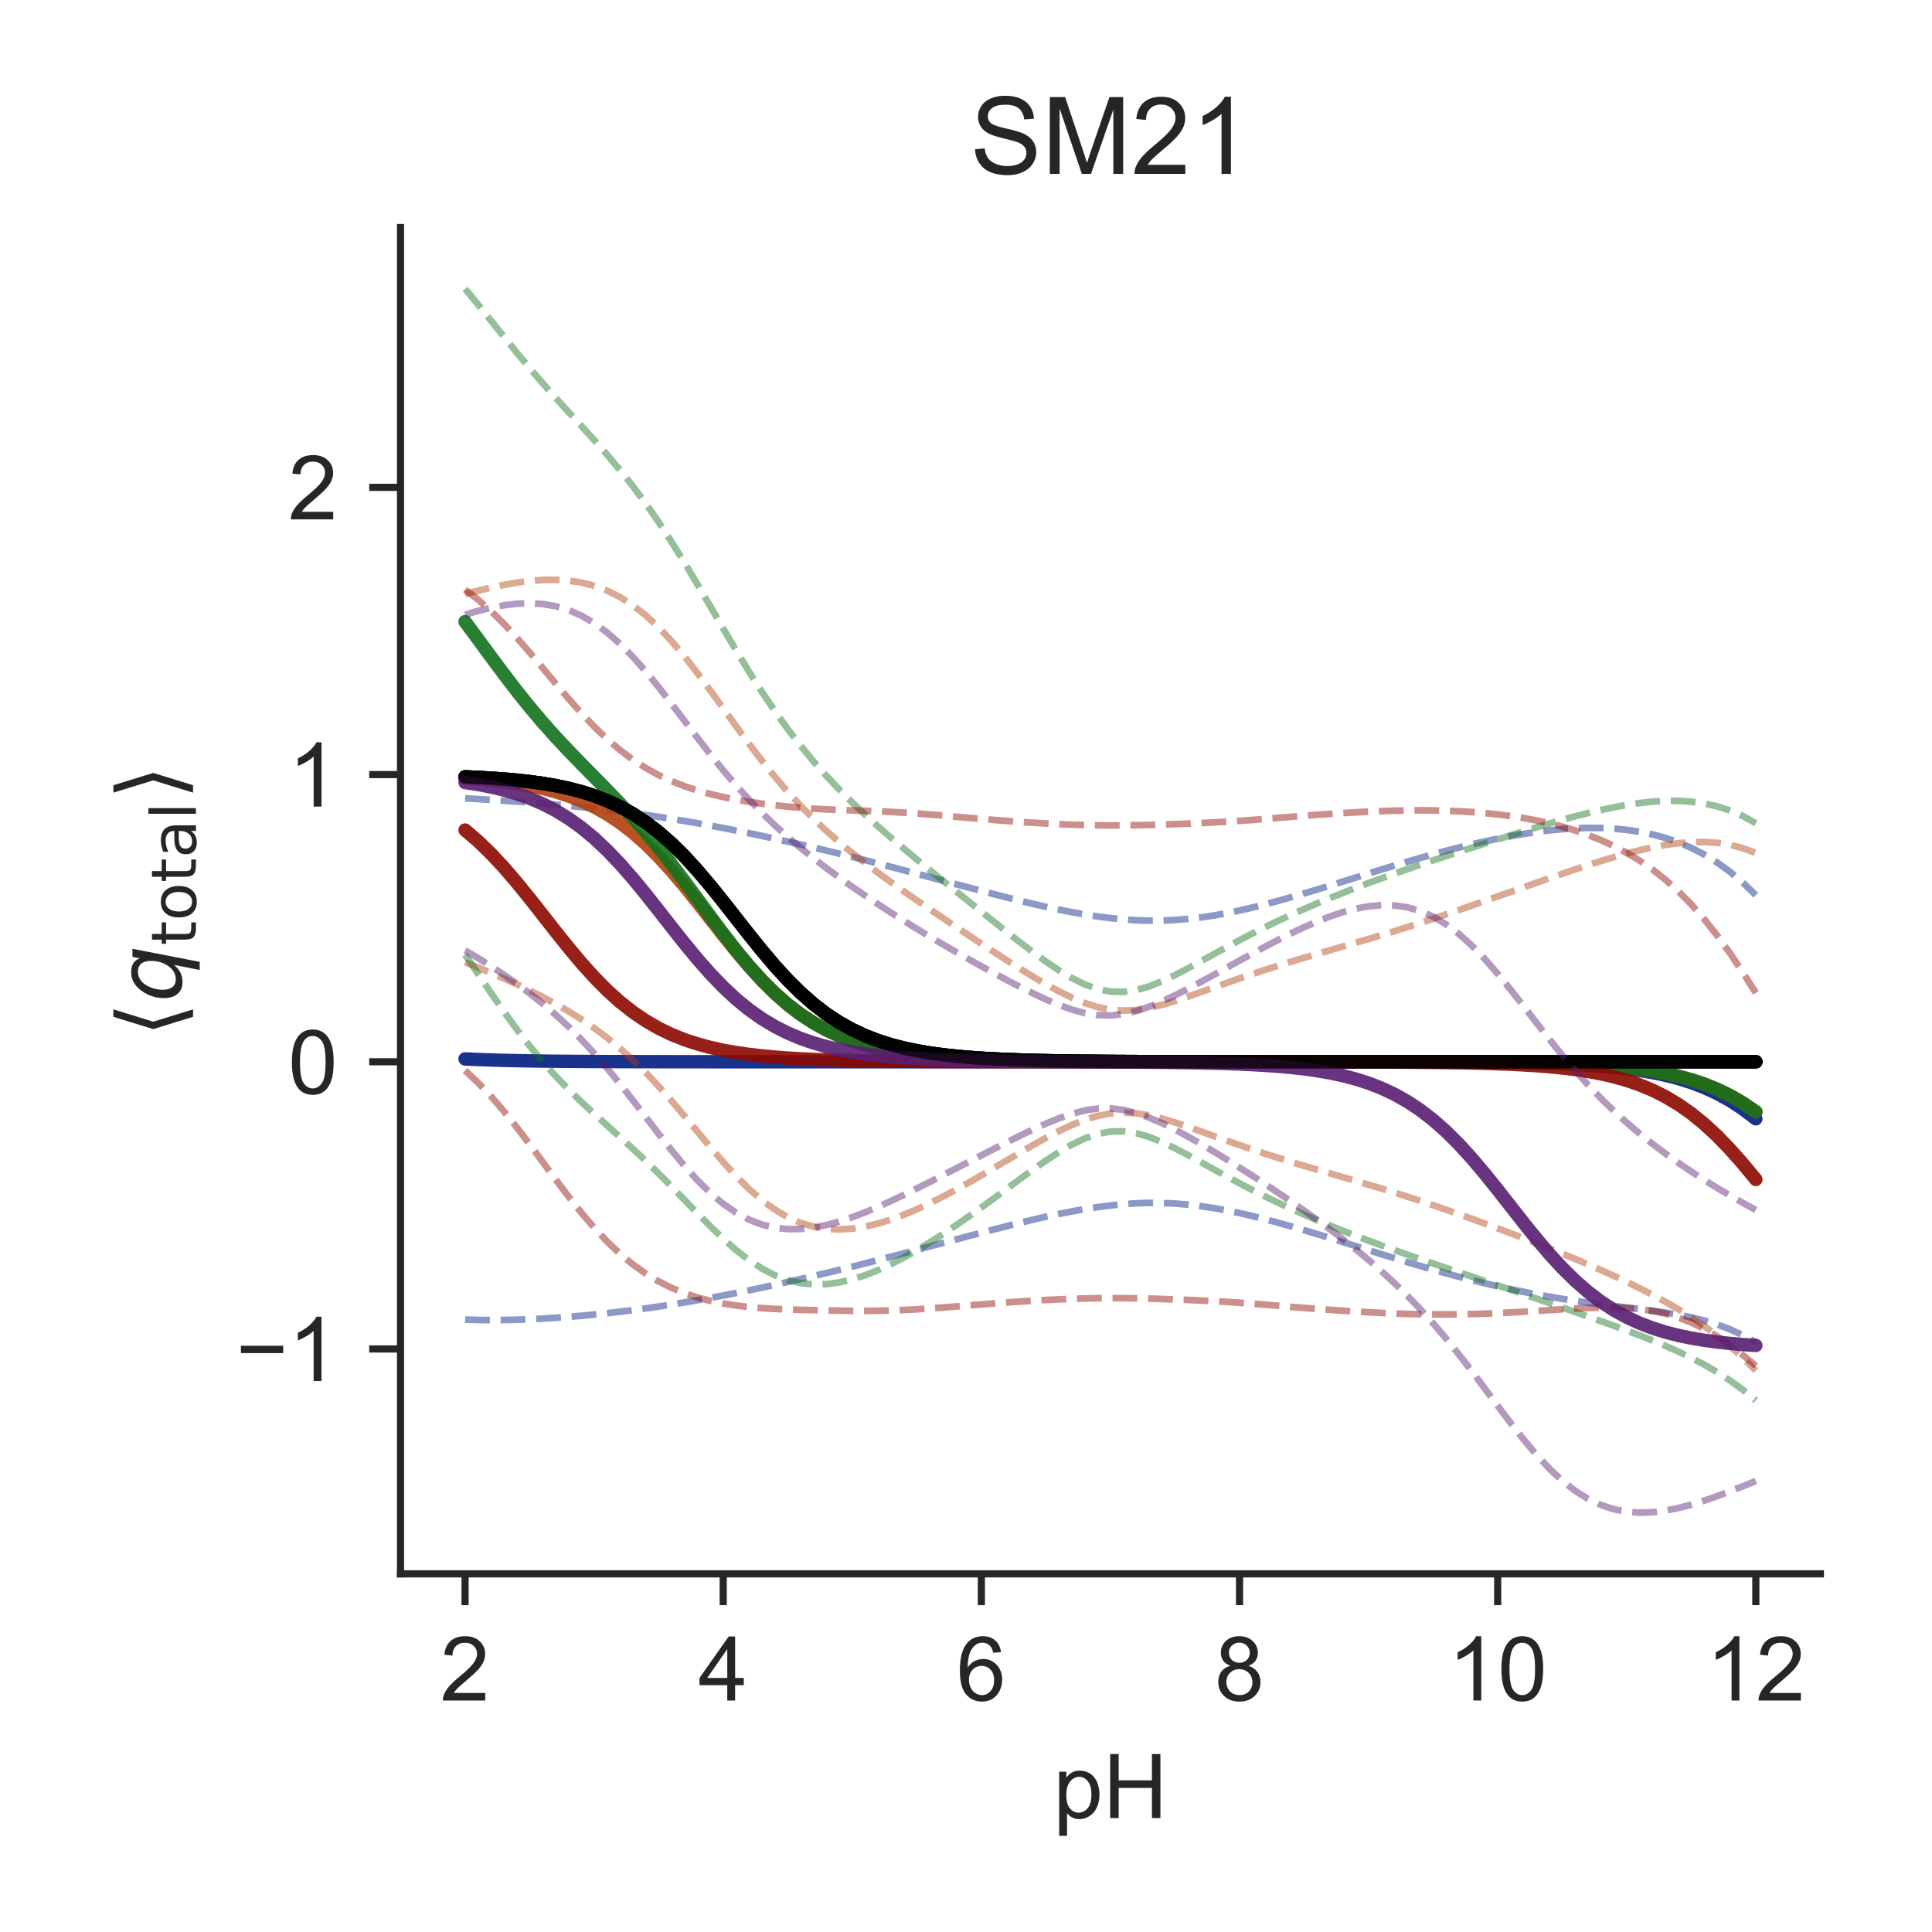 <?xml version="1.0" encoding="utf-8" standalone="no"?>
<!DOCTYPE svg PUBLIC "-//W3C//DTD SVG 1.1//EN"
  "http://www.w3.org/Graphics/SVG/1.1/DTD/svg11.dtd">
<!-- Created with matplotlib (http://matplotlib.org/) -->
<svg height="216pt" version="1.1" viewBox="0 0 216 216" width="216pt" xmlns="http://www.w3.org/2000/svg" xmlns:xlink="http://www.w3.org/1999/xlink">
 <defs>
  <style type="text/css">
*{stroke-linecap:butt;stroke-linejoin:round;}
  </style>
 </defs>
 <g id="figure_1">
  <g id="patch_1">
   <path d="M 0 216 
L 216 216 
L 216 0 
L 0 0 
z
" style="fill:#ffffff;"/>
  </g>
  <g id="axes_1">
   <g id="patch_2">
    <path d="M 44.78 175.96 
L 203.52 175.96 
L 203.52 25.44 
L 44.78 25.44 
z
" style="fill:#ffffff;"/>
   </g>
   <g id="matplotlib.axis_1">
    <g id="xtick_1">
     <g id="line2d_1">
      <defs>
       <path d="M 0 0 
L 0 3.5 
" id="m30cf077152" style="stroke:#262626;stroke-width:0.8;"/>
      </defs>
      <g>
       <use style="fill:#262626;stroke:#262626;stroke-width:0.8;" x="51.995" xlink:href="#m30cf077152" y="175.96"/>
      </g>
     </g>
     <g id="text_1">
      <!-- 2 -->
      <defs>
       <path d="M 50.344 8.453 
L 50.344 0 
L 3.031 0 
Q 2.938 3.172 4.047 6.109 
Q 5.859 10.938 9.828 15.625 
Q 13.812 20.312 21.344 26.469 
Q 33.016 36.031 37.109 41.625 
Q 41.219 47.219 41.219 52.203 
Q 41.219 57.422 37.469 61 
Q 33.734 64.594 27.734 64.594 
Q 21.391 64.594 17.578 60.781 
Q 13.766 56.984 13.719 50.25 
L 4.688 51.172 
Q 5.609 61.281 11.656 66.578 
Q 17.719 71.875 27.938 71.875 
Q 38.234 71.875 44.234 66.156 
Q 50.25 60.453 50.25 52 
Q 50.25 47.703 48.484 43.547 
Q 46.734 39.406 42.656 34.812 
Q 38.578 30.219 29.109 22.219 
Q 21.188 15.578 18.938 13.203 
Q 16.703 10.844 15.234 8.453 
z
" id="ArialMT-32"/>
      </defs>
      <g style="fill:#262626;" transform="translate(49.215 190.118)scale(0.1 -0.1)">
       <use xlink:href="#ArialMT-32"/>
      </g>
     </g>
    </g>
    <g id="xtick_2">
     <g id="line2d_2">
      <g>
       <use style="fill:#262626;stroke:#262626;stroke-width:0.8;" x="80.857" xlink:href="#m30cf077152" y="175.96"/>
      </g>
     </g>
     <g id="text_2">
      <!-- 4 -->
      <defs>
       <path d="M 32.328 0 
L 32.328 17.141 
L 1.266 17.141 
L 1.266 25.203 
L 33.938 71.578 
L 41.109 71.578 
L 41.109 25.203 
L 50.781 25.203 
L 50.781 17.141 
L 41.109 17.141 
L 41.109 0 
z
M 32.328 25.203 
L 32.328 57.469 
L 9.906 25.203 
z
" id="ArialMT-34"/>
      </defs>
      <g style="fill:#262626;" transform="translate(78.077 190.118)scale(0.1 -0.1)">
       <use xlink:href="#ArialMT-34"/>
      </g>
     </g>
    </g>
    <g id="xtick_3">
     <g id="line2d_3">
      <g>
       <use style="fill:#262626;stroke:#262626;stroke-width:0.8;" x="109.719" xlink:href="#m30cf077152" y="175.96"/>
      </g>
     </g>
     <g id="text_3">
      <!-- 6 -->
      <defs>
       <path d="M 49.75 54.047 
L 41.016 53.375 
Q 39.844 58.547 37.703 60.891 
Q 34.125 64.656 28.906 64.656 
Q 24.703 64.656 21.531 62.312 
Q 17.391 59.281 14.984 53.469 
Q 12.594 47.656 12.5 36.922 
Q 15.672 41.75 20.266 44.094 
Q 24.859 46.438 29.891 46.438 
Q 38.672 46.438 44.844 39.969 
Q 51.031 33.5 51.031 23.25 
Q 51.031 16.5 48.125 10.719 
Q 45.219 4.938 40.141 1.859 
Q 35.062 -1.219 28.609 -1.219 
Q 17.625 -1.219 10.688 6.859 
Q 3.766 14.938 3.766 33.5 
Q 3.766 54.25 11.422 63.672 
Q 18.109 71.875 29.438 71.875 
Q 37.891 71.875 43.281 67.141 
Q 48.688 62.406 49.75 54.047 
z
M 13.875 23.188 
Q 13.875 18.656 15.797 14.5 
Q 17.719 10.359 21.188 8.172 
Q 24.656 6 28.469 6 
Q 34.031 6 38.031 10.484 
Q 42.047 14.984 42.047 22.703 
Q 42.047 30.125 38.078 34.391 
Q 34.125 38.672 28.125 38.672 
Q 22.172 38.672 18.016 34.391 
Q 13.875 30.125 13.875 23.188 
z
" id="ArialMT-36"/>
      </defs>
      <g style="fill:#262626;" transform="translate(106.939 190.118)scale(0.1 -0.1)">
       <use xlink:href="#ArialMT-36"/>
      </g>
     </g>
    </g>
    <g id="xtick_4">
     <g id="line2d_4">
      <g>
       <use style="fill:#262626;stroke:#262626;stroke-width:0.8;" x="138.581" xlink:href="#m30cf077152" y="175.96"/>
      </g>
     </g>
     <g id="text_4">
      <!-- 8 -->
      <defs>
       <path d="M 17.672 38.812 
Q 12.203 40.828 9.562 44.531 
Q 6.938 48.25 6.938 53.422 
Q 6.938 61.234 12.547 66.547 
Q 18.172 71.875 27.484 71.875 
Q 36.859 71.875 42.578 66.422 
Q 48.297 60.984 48.297 53.172 
Q 48.297 48.188 45.672 44.5 
Q 43.062 40.828 37.75 38.812 
Q 44.344 36.672 47.781 31.875 
Q 51.219 27.094 51.219 20.453 
Q 51.219 11.281 44.719 5.031 
Q 38.234 -1.219 27.641 -1.219 
Q 17.047 -1.219 10.547 5.047 
Q 4.047 11.328 4.047 20.703 
Q 4.047 27.688 7.594 32.391 
Q 11.141 37.109 17.672 38.812 
z
M 15.922 53.719 
Q 15.922 48.641 19.188 45.406 
Q 22.469 42.188 27.688 42.188 
Q 32.766 42.188 36.016 45.375 
Q 39.266 48.578 39.266 53.219 
Q 39.266 58.062 35.906 61.359 
Q 32.562 64.656 27.594 64.656 
Q 22.562 64.656 19.234 61.422 
Q 15.922 58.203 15.922 53.719 
z
M 13.094 20.656 
Q 13.094 16.891 14.875 13.375 
Q 16.656 9.859 20.172 7.922 
Q 23.688 6 27.734 6 
Q 34.031 6 38.125 10.047 
Q 42.234 14.109 42.234 20.359 
Q 42.234 26.703 38.016 30.859 
Q 33.797 35.016 27.438 35.016 
Q 21.234 35.016 17.156 30.906 
Q 13.094 26.812 13.094 20.656 
z
" id="ArialMT-38"/>
      </defs>
      <g style="fill:#262626;" transform="translate(135.8 190.118)scale(0.1 -0.1)">
       <use xlink:href="#ArialMT-38"/>
      </g>
     </g>
    </g>
    <g id="xtick_5">
     <g id="line2d_5">
      <g>
       <use style="fill:#262626;stroke:#262626;stroke-width:0.8;" x="167.443" xlink:href="#m30cf077152" y="175.96"/>
      </g>
     </g>
     <g id="text_5">
      <!-- 10 -->
      <defs>
       <path d="M 37.25 0 
L 28.469 0 
L 28.469 56 
Q 25.297 52.984 20.141 49.953 
Q 14.984 46.922 10.891 45.406 
L 10.891 53.906 
Q 18.266 57.375 23.781 62.297 
Q 29.297 67.234 31.594 71.875 
L 37.25 71.875 
z
" id="ArialMT-31"/>
       <path d="M 4.156 35.297 
Q 4.156 48 6.766 55.734 
Q 9.375 63.484 14.516 67.672 
Q 19.672 71.875 27.484 71.875 
Q 33.25 71.875 37.594 69.547 
Q 41.938 67.234 44.766 62.859 
Q 47.609 58.5 49.219 52.219 
Q 50.828 45.953 50.828 35.297 
Q 50.828 22.703 48.234 14.969 
Q 45.656 7.234 40.5 3 
Q 35.359 -1.219 27.484 -1.219 
Q 17.141 -1.219 11.234 6.203 
Q 4.156 15.141 4.156 35.297 
z
M 13.188 35.297 
Q 13.188 17.672 17.312 11.828 
Q 21.438 6 27.484 6 
Q 33.547 6 37.672 11.859 
Q 41.797 17.719 41.797 35.297 
Q 41.797 52.984 37.672 58.781 
Q 33.547 64.594 27.391 64.594 
Q 21.344 64.594 17.719 59.469 
Q 13.188 52.938 13.188 35.297 
z
" id="ArialMT-30"/>
      </defs>
      <g style="fill:#262626;" transform="translate(161.882 190.118)scale(0.1 -0.1)">
       <use xlink:href="#ArialMT-31"/>
       <use x="55.615" xlink:href="#ArialMT-30"/>
      </g>
     </g>
    </g>
    <g id="xtick_6">
     <g id="line2d_6">
      <g>
       <use style="fill:#262626;stroke:#262626;stroke-width:0.8;" x="196.305" xlink:href="#m30cf077152" y="175.96"/>
      </g>
     </g>
     <g id="text_6">
      <!-- 12 -->
      <g style="fill:#262626;" transform="translate(190.744 190.118)scale(0.1 -0.1)">
       <use xlink:href="#ArialMT-31"/>
       <use x="55.615" xlink:href="#ArialMT-32"/>
      </g>
     </g>
    </g>
    <g id="text_7">
     <!-- pH -->
     <defs>
      <path d="M 6.594 -19.875 
L 6.594 51.859 
L 14.594 51.859 
L 14.594 45.125 
Q 17.438 49.078 21 51.047 
Q 24.562 53.031 29.641 53.031 
Q 36.281 53.031 41.359 49.609 
Q 46.438 46.188 49.016 39.953 
Q 51.609 33.734 51.609 26.312 
Q 51.609 18.359 48.75 11.984 
Q 45.906 5.609 40.453 2.219 
Q 35.016 -1.172 29 -1.172 
Q 24.609 -1.172 21.109 0.688 
Q 17.625 2.547 15.375 5.375 
L 15.375 -19.875 
z
M 14.547 25.641 
Q 14.547 15.625 18.594 10.844 
Q 22.656 6.062 28.422 6.062 
Q 34.281 6.062 38.453 11.016 
Q 42.625 15.969 42.625 26.375 
Q 42.625 36.281 38.547 41.203 
Q 34.469 46.141 28.812 46.141 
Q 23.188 46.141 18.859 40.891 
Q 14.547 35.641 14.547 25.641 
z
" id="ArialMT-70"/>
      <path d="M 8.016 0 
L 8.016 71.578 
L 17.484 71.578 
L 17.484 42.188 
L 54.688 42.188 
L 54.688 71.578 
L 64.156 71.578 
L 64.156 0 
L 54.688 0 
L 54.688 33.734 
L 17.484 33.734 
L 17.484 0 
z
" id="ArialMT-48"/>
     </defs>
     <g style="fill:#262626;" transform="translate(117.759 203.263)scale(0.1 -0.1)">
      <use xlink:href="#ArialMT-70"/>
      <use x="55.615" xlink:href="#ArialMT-48"/>
     </g>
    </g>
   </g>
   <g id="matplotlib.axis_2">
    <g id="ytick_1">
     <g id="line2d_7">
      <defs>
       <path d="M 0 0 
L -3.5 0 
" id="m4fc002e83a" style="stroke:#262626;stroke-width:0.8;"/>
      </defs>
      <g>
       <use style="fill:#262626;stroke:#262626;stroke-width:0.8;" x="44.78" xlink:href="#m4fc002e83a" y="150.819"/>
      </g>
     </g>
     <g id="text_8">
      <!-- −1 -->
      <defs>
       <path d="M 52.828 31.203 
L 5.562 31.203 
L 5.562 39.406 
L 52.828 39.406 
z
" id="ArialMT-2212"/>
      </defs>
      <g style="fill:#262626;" transform="translate(26.378 154.398)scale(0.1 -0.1)">
       <use xlink:href="#ArialMT-2212"/>
       <use x="58.398" xlink:href="#ArialMT-31"/>
      </g>
     </g>
    </g>
    <g id="ytick_2">
     <g id="line2d_8">
      <g>
       <use style="fill:#262626;stroke:#262626;stroke-width:0.8;" x="44.78" xlink:href="#m4fc002e83a" y="118.708"/>
      </g>
     </g>
     <g id="text_9">
      <!-- 0 -->
      <g style="fill:#262626;" transform="translate(32.219 122.287)scale(0.1 -0.1)">
       <use xlink:href="#ArialMT-30"/>
      </g>
     </g>
    </g>
    <g id="ytick_3">
     <g id="line2d_9">
      <g>
       <use style="fill:#262626;stroke:#262626;stroke-width:0.8;" x="44.78" xlink:href="#m4fc002e83a" y="86.598"/>
      </g>
     </g>
     <g id="text_10">
      <!-- 1 -->
      <g style="fill:#262626;" transform="translate(32.219 90.177)scale(0.1 -0.1)">
       <use xlink:href="#ArialMT-31"/>
      </g>
     </g>
    </g>
    <g id="ytick_4">
     <g id="line2d_10">
      <g>
       <use style="fill:#262626;stroke:#262626;stroke-width:0.8;" x="44.78" xlink:href="#m4fc002e83a" y="54.487"/>
      </g>
     </g>
     <g id="text_11">
      <!-- 2 -->
      <g style="fill:#262626;" transform="translate(32.219 58.066)scale(0.1 -0.1)">
       <use xlink:href="#ArialMT-32"/>
      </g>
     </g>
    </g>
    <g id="text_12">
     <!-- $\langle q_\mathsf{total} \rangle$ -->
     <defs>
      <path d="M 8.938 31.344 
L 22.703 75.875 
L 31 75.875 
L 17.234 31.344 
L 31 -13.188 
L 22.703 -13.188 
z
" id="DejaVuSans-27e8"/>
      <path d="M 41.703 8.203 
Q 38.094 3.469 33.172 1.016 
Q 28.266 -1.422 22.312 -1.422 
Q 14.016 -1.422 9.297 4.172 
Q 4.594 9.766 4.594 19.578 
Q 4.594 27.484 7.5 34.859 
Q 10.406 42.234 15.828 48.094 
Q 19.344 51.906 23.906 53.953 
Q 28.469 56 33.5 56 
Q 39.547 56 43.453 53.609 
Q 47.359 51.219 49.125 46.391 
L 50.688 54.594 
L 59.719 54.594 
L 45.125 -20.609 
L 36.078 -20.609 
z
M 13.922 20.906 
Q 13.922 13.672 16.938 9.891 
Q 19.969 6.109 25.688 6.109 
Q 34.188 6.109 40.188 14.234 
Q 46.188 22.359 46.188 33.984 
Q 46.188 41.016 43.078 44.75 
Q 39.984 48.484 34.188 48.484 
Q 29.938 48.484 26.312 46.5 
Q 22.703 44.531 20.016 40.719 
Q 17.188 36.719 15.547 31.344 
Q 13.922 25.984 13.922 20.906 
z
" id="DejaVuSans-Oblique-71"/>
      <path d="M 18.312 70.219 
L 18.312 54.688 
L 36.812 54.688 
L 36.812 47.703 
L 18.312 47.703 
L 18.312 18.016 
Q 18.312 11.328 20.141 9.422 
Q 21.969 7.516 27.594 7.516 
L 36.812 7.516 
L 36.812 0 
L 27.594 0 
Q 17.188 0 13.234 3.875 
Q 9.281 7.766 9.281 18.016 
L 9.281 47.703 
L 2.688 47.703 
L 2.688 54.688 
L 9.281 54.688 
L 9.281 70.219 
z
" id="DejaVuSans-74"/>
      <path d="M 30.609 48.391 
Q 23.391 48.391 19.188 42.75 
Q 14.984 37.109 14.984 27.297 
Q 14.984 17.484 19.156 11.844 
Q 23.344 6.203 30.609 6.203 
Q 37.797 6.203 41.984 11.859 
Q 46.188 17.531 46.188 27.297 
Q 46.188 37.016 41.984 42.703 
Q 37.797 48.391 30.609 48.391 
z
M 30.609 56 
Q 42.328 56 49.016 48.375 
Q 55.719 40.766 55.719 27.297 
Q 55.719 13.875 49.016 6.219 
Q 42.328 -1.422 30.609 -1.422 
Q 18.844 -1.422 12.172 6.219 
Q 5.516 13.875 5.516 27.297 
Q 5.516 40.766 12.172 48.375 
Q 18.844 56 30.609 56 
z
" id="DejaVuSans-6f"/>
      <path d="M 34.281 27.484 
Q 23.391 27.484 19.188 25 
Q 14.984 22.516 14.984 16.5 
Q 14.984 11.719 18.141 8.906 
Q 21.297 6.109 26.703 6.109 
Q 34.188 6.109 38.703 11.406 
Q 43.219 16.703 43.219 25.484 
L 43.219 27.484 
z
M 52.203 31.203 
L 52.203 0 
L 43.219 0 
L 43.219 8.297 
Q 40.141 3.328 35.547 0.953 
Q 30.953 -1.422 24.312 -1.422 
Q 15.922 -1.422 10.953 3.297 
Q 6 8.016 6 15.922 
Q 6 25.141 12.172 29.828 
Q 18.359 34.516 30.609 34.516 
L 43.219 34.516 
L 43.219 35.406 
Q 43.219 41.609 39.141 45 
Q 35.062 48.391 27.688 48.391 
Q 23 48.391 18.547 47.266 
Q 14.109 46.141 10.016 43.891 
L 10.016 52.203 
Q 14.938 54.109 19.578 55.047 
Q 24.219 56 28.609 56 
Q 40.484 56 46.344 49.844 
Q 52.203 43.703 52.203 31.203 
z
" id="DejaVuSans-61"/>
      <path d="M 9.422 75.984 
L 18.406 75.984 
L 18.406 0 
L 9.422 0 
z
" id="DejaVuSans-6c"/>
      <path d="M 30.078 31.344 
L 16.312 -13.188 
L 8.016 -13.188 
L 21.781 31.344 
L 8.016 75.875 
L 16.312 75.875 
z
" id="DejaVuSans-27e9"/>
     </defs>
     <g style="fill:#262626;" transform="translate(20.278 115.95)rotate(-90)scale(0.1 -0.1)">
      <use transform="translate(0 0.125)" xlink:href="#DejaVuSans-27e8"/>
      <use transform="translate(39.014 0.125)" xlink:href="#DejaVuSans-Oblique-71"/>
      <use transform="translate(102.49 -16.281)scale(0.7)" xlink:href="#DejaVuSans-74"/>
      <use transform="translate(129.937 -16.281)scale(0.7)" xlink:href="#DejaVuSans-6f"/>
      <use transform="translate(172.764 -16.281)scale(0.7)" xlink:href="#DejaVuSans-74"/>
      <use transform="translate(200.21 -16.281)scale(0.7)" xlink:href="#DejaVuSans-61"/>
      <use transform="translate(243.105 -16.281)scale(0.7)" xlink:href="#DejaVuSans-6c"/>
      <use transform="translate(265.288 0.125)" xlink:href="#DejaVuSans-27e9"/>
     </g>
    </g>
   </g>
   <g id="line2d_11">
    <path clip-path="url(#pd86bce82d4)" d="M 51.995 118.39 
L 53.439 118.455 
L 54.882 118.507 
L 56.325 118.548 
L 57.768 118.581 
L 59.211 118.607 
L 60.654 118.628 
L 62.097 118.644 
L 63.54 118.657 
L 64.983 118.668 
L 66.426 118.676 
L 67.869 118.683 
L 69.313 118.688 
L 70.756 118.692 
L 72.199 118.696 
L 73.642 118.698 
L 75.085 118.7 
L 76.528 118.702 
L 77.971 118.703 
L 79.414 118.704 
L 80.857 118.705 
L 82.3 118.706 
L 83.743 118.706 
L 85.187 118.707 
L 86.63 118.707 
L 88.073 118.707 
L 89.516 118.708 
L 90.959 118.708 
L 92.402 118.708 
L 93.845 118.708 
L 95.288 118.708 
L 96.731 118.708 
L 98.174 118.708 
L 99.617 118.708 
L 101.061 118.708 
L 102.504 118.708 
L 103.947 118.708 
L 105.39 118.708 
L 106.833 118.708 
L 108.276 118.708 
L 109.719 118.708 
L 111.162 118.708 
L 112.605 118.708 
L 114.048 118.708 
L 115.491 118.708 
L 116.935 118.708 
L 118.378 118.708 
L 119.821 118.708 
L 121.264 118.708 
L 122.707 118.708 
L 124.15 118.708 
L 125.593 118.708 
L 127.036 118.708 
L 128.479 118.708 
L 129.922 118.709 
L 131.365 118.709 
L 132.809 118.709 
L 134.252 118.709 
L 135.695 118.709 
L 137.138 118.709 
L 138.581 118.709 
L 140.024 118.709 
L 141.467 118.71 
L 142.91 118.71 
L 144.353 118.71 
L 145.796 118.711 
L 147.239 118.711 
L 148.683 118.712 
L 150.126 118.713 
L 151.569 118.715 
L 153.012 118.716 
L 154.455 118.718 
L 155.898 118.721 
L 157.341 118.724 
L 158.784 118.728 
L 160.227 118.733 
L 161.67 118.74 
L 163.113 118.748 
L 164.557 118.758 
L 166 118.771 
L 167.443 118.788 
L 168.886 118.808 
L 170.329 118.834 
L 171.772 118.866 
L 173.215 118.907 
L 174.658 118.957 
L 176.101 119.021 
L 177.544 119.101 
L 178.987 119.202 
L 180.431 119.327 
L 181.874 119.483 
L 183.317 119.678 
L 184.76 119.919 
L 186.203 120.218 
L 187.646 120.587 
L 189.089 121.038 
L 190.532 121.587 
L 191.975 122.251 
L 193.418 123.045 
L 194.861 123.985 
L 196.305 125.082 
" style="fill:none;opacity:0.9;stroke:#001c7f;stroke-linecap:round;stroke-width:1.5;"/>
   </g>
   <g id="line2d_12">
    <path clip-path="url(#pd86bce82d4)" d="M 51.995 86.851 
L 53.439 86.916 
L 54.882 86.997 
L 56.325 87.099 
L 57.768 87.226 
L 59.211 87.385 
L 60.654 87.582 
L 62.097 87.827 
L 63.54 88.13 
L 64.983 88.504 
L 66.426 88.961 
L 67.869 89.517 
L 69.313 90.188 
L 70.756 90.991 
L 72.199 91.939 
L 73.642 93.044 
L 75.085 94.312 
L 76.528 95.741 
L 77.971 97.318 
L 79.414 99.02 
L 80.857 100.813 
L 82.3 102.653 
L 83.743 104.493 
L 85.187 106.286 
L 86.63 107.988 
L 88.073 109.565 
L 89.516 110.994 
L 90.959 112.262 
L 92.402 113.367 
L 93.845 114.315 
L 95.288 115.118 
L 96.731 115.789 
L 98.174 116.345 
L 99.617 116.803 
L 101.061 117.176 
L 102.504 117.479 
L 103.947 117.724 
L 105.39 117.922 
L 106.833 118.08 
L 108.276 118.207 
L 109.719 118.309 
L 111.162 118.39 
L 112.605 118.455 
L 114.048 118.507 
L 115.491 118.548 
L 116.935 118.581 
L 118.378 118.607 
L 119.821 118.628 
L 121.264 118.644 
L 122.707 118.658 
L 124.15 118.668 
L 125.593 118.676 
L 127.036 118.683 
L 128.479 118.688 
L 129.922 118.692 
L 131.365 118.696 
L 132.809 118.698 
L 134.252 118.7 
L 135.695 118.702 
L 137.138 118.703 
L 138.581 118.704 
L 140.024 118.705 
L 141.467 118.706 
L 142.91 118.706 
L 144.353 118.707 
L 145.796 118.707 
L 147.239 118.707 
L 148.683 118.708 
L 150.126 118.708 
L 151.569 118.708 
L 153.012 118.708 
L 154.455 118.708 
L 155.898 118.708 
L 157.341 118.708 
L 158.784 118.708 
L 160.227 118.708 
L 161.67 118.708 
L 163.113 118.708 
L 164.557 118.708 
L 166 118.708 
L 167.443 118.708 
L 168.886 118.708 
L 170.329 118.708 
L 171.772 118.708 
L 173.215 118.708 
L 174.658 118.708 
L 176.101 118.708 
L 177.544 118.708 
L 178.987 118.708 
L 180.431 118.708 
L 181.874 118.708 
L 183.317 118.708 
L 184.76 118.708 
L 186.203 118.708 
L 187.646 118.708 
L 189.089 118.708 
L 190.532 118.708 
L 191.975 118.708 
L 193.418 118.708 
L 194.861 118.708 
L 196.305 118.708 
" style="fill:none;opacity:0.7;stroke:#000000;stroke-linecap:round;stroke-width:1.5;"/>
   </g>
   <g id="line2d_13">
    <path clip-path="url(#pd86bce82d4)" d="M 51.995 89.247 
L 53.439 89.336 
L 54.882 89.425 
L 56.325 89.517 
L 57.768 89.615 
L 59.211 89.719 
L 60.654 89.831 
L 62.097 89.953 
L 63.54 90.086 
L 64.983 90.229 
L 66.426 90.383 
L 67.869 90.549 
L 69.313 90.726 
L 70.756 90.915 
L 72.199 91.115 
L 73.642 91.328 
L 75.085 91.553 
L 76.528 91.79 
L 77.971 92.039 
L 79.414 92.3 
L 80.857 92.573 
L 82.3 92.857 
L 83.743 93.152 
L 85.187 93.456 
L 86.63 93.77 
L 88.073 94.091 
L 89.516 94.419 
L 90.959 94.754 
L 92.402 95.096 
L 93.845 95.445 
L 95.288 95.803 
L 96.731 96.169 
L 98.174 96.542 
L 99.617 96.92 
L 101.061 97.3 
L 102.504 97.683 
L 103.947 98.067 
L 105.39 98.452 
L 106.833 98.836 
L 108.276 99.218 
L 109.719 99.599 
L 111.162 99.975 
L 112.605 100.346 
L 114.048 100.707 
L 115.491 101.055 
L 116.935 101.384 
L 118.378 101.693 
L 119.821 101.977 
L 121.264 102.234 
L 122.707 102.458 
L 124.15 102.645 
L 125.593 102.79 
L 127.036 102.886 
L 128.479 102.931 
L 129.922 102.921 
L 131.365 102.856 
L 132.809 102.738 
L 134.252 102.57 
L 135.695 102.354 
L 137.138 102.095 
L 138.581 101.797 
L 140.024 101.464 
L 141.467 101.102 
L 142.91 100.715 
L 144.353 100.309 
L 145.796 99.889 
L 147.239 99.457 
L 148.683 99.017 
L 150.126 98.569 
L 151.569 98.116 
L 153.012 97.663 
L 154.455 97.213 
L 155.898 96.771 
L 157.341 96.34 
L 158.784 95.92 
L 160.227 95.514 
L 161.67 95.124 
L 163.113 94.752 
L 164.557 94.401 
L 166 94.072 
L 167.443 93.767 
L 168.886 93.488 
L 170.329 93.239 
L 171.772 93.022 
L 173.215 92.841 
L 174.658 92.7 
L 176.101 92.604 
L 177.544 92.559 
L 178.987 92.569 
L 180.431 92.641 
L 181.874 92.781 
L 183.317 92.996 
L 184.76 93.294 
L 186.203 93.686 
L 187.646 94.181 
L 189.089 94.793 
L 190.532 95.536 
L 191.975 96.423 
L 193.418 97.469 
L 194.861 98.686 
L 196.305 100.081 
" style="fill:none;opacity:0.45;stroke:#001c7f;stroke-dasharray:2.775,1.2;stroke-dashoffset:0;stroke-width:0.75;"/>
   </g>
   <g id="line2d_14">
    <path clip-path="url(#pd86bce82d4)" d="M 51.995 147.533 
L 53.439 147.574 
L 54.882 147.588 
L 56.325 147.578 
L 57.768 147.547 
L 59.211 147.495 
L 60.654 147.424 
L 62.097 147.335 
L 63.54 147.229 
L 64.983 147.107 
L 66.426 146.969 
L 67.869 146.817 
L 69.313 146.65 
L 70.756 146.47 
L 72.199 146.276 
L 73.642 146.068 
L 75.085 145.848 
L 76.528 145.614 
L 77.971 145.368 
L 79.414 145.109 
L 80.857 144.837 
L 82.3 144.555 
L 83.743 144.261 
L 85.187 143.957 
L 86.63 143.645 
L 88.073 143.324 
L 89.516 142.996 
L 90.959 142.662 
L 92.402 142.32 
L 93.845 141.971 
L 95.288 141.613 
L 96.731 141.247 
L 98.174 140.874 
L 99.617 140.497 
L 101.061 140.116 
L 102.504 139.733 
L 103.947 139.349 
L 105.39 138.965 
L 106.833 138.581 
L 108.276 138.198 
L 109.719 137.818 
L 111.162 137.441 
L 112.605 137.071 
L 114.048 136.709 
L 115.491 136.362 
L 116.935 136.032 
L 118.378 135.724 
L 119.821 135.44 
L 121.264 135.183 
L 122.707 134.959 
L 124.15 134.772 
L 125.593 134.627 
L 127.036 134.531 
L 128.479 134.486 
L 129.922 134.496 
L 131.365 134.561 
L 132.809 134.679 
L 134.252 134.848 
L 135.695 135.063 
L 137.138 135.323 
L 138.581 135.621 
L 140.024 135.955 
L 141.467 136.318 
L 142.91 136.705 
L 144.353 137.112 
L 145.796 137.533 
L 147.239 137.966 
L 148.683 138.408 
L 150.126 138.858 
L 151.569 139.313 
L 153.012 139.769 
L 154.455 140.223 
L 155.898 140.671 
L 157.341 141.109 
L 158.784 141.537 
L 160.227 141.953 
L 161.67 142.356 
L 163.113 142.744 
L 164.557 143.116 
L 166 143.471 
L 167.443 143.808 
L 168.886 144.128 
L 170.329 144.428 
L 171.772 144.71 
L 173.215 144.972 
L 174.658 145.215 
L 176.101 145.438 
L 177.544 145.644 
L 178.987 145.834 
L 180.431 146.012 
L 181.874 146.185 
L 183.317 146.36 
L 184.76 146.545 
L 186.203 146.751 
L 187.646 146.992 
L 189.089 147.282 
L 190.532 147.639 
L 191.975 148.079 
L 193.418 148.621 
L 194.861 149.284 
L 196.305 150.083 
" style="fill:none;opacity:0.45;stroke:#001c7f;stroke-dasharray:2.775,1.2;stroke-dashoffset:0;stroke-width:0.75;"/>
   </g>
   <g id="line2d_15">
    <path clip-path="url(#pd86bce82d4)" d="M 51.995 87 
L 53.439 87.103 
L 54.882 87.231 
L 56.325 87.391 
L 57.768 87.59 
L 59.211 87.837 
L 60.654 88.142 
L 62.097 88.518 
L 63.54 88.979 
L 64.983 89.539 
L 66.426 90.214 
L 67.869 91.022 
L 69.313 91.975 
L 70.756 93.086 
L 72.199 94.36 
L 73.642 95.794 
L 75.085 97.376 
L 76.528 99.082 
L 77.971 100.877 
L 79.414 102.718 
L 80.857 104.558 
L 82.3 106.348 
L 83.743 108.046 
L 85.187 109.618 
L 86.63 111.041 
L 88.073 112.304 
L 89.516 113.403 
L 90.959 114.346 
L 92.402 115.144 
L 93.845 115.811 
L 95.288 116.363 
L 96.731 116.817 
L 98.174 117.188 
L 99.617 117.489 
L 101.061 117.732 
L 102.504 117.928 
L 103.947 118.085 
L 105.39 118.211 
L 106.833 118.312 
L 108.276 118.393 
L 109.719 118.457 
L 111.162 118.509 
L 112.605 118.55 
L 114.048 118.582 
L 115.491 118.608 
L 116.935 118.629 
L 118.378 118.645 
L 119.821 118.658 
L 121.264 118.668 
L 122.707 118.677 
L 124.15 118.683 
L 125.593 118.688 
L 127.036 118.692 
L 128.479 118.696 
L 129.922 118.698 
L 131.365 118.701 
L 132.809 118.702 
L 134.252 118.704 
L 135.695 118.705 
L 137.138 118.706 
L 138.581 118.706 
L 140.024 118.707 
L 141.467 118.708 
L 142.91 118.708 
L 144.353 118.709 
L 145.796 118.71 
L 147.239 118.71 
L 148.683 118.711 
L 150.126 118.712 
L 151.569 118.713 
L 153.012 118.715 
L 154.455 118.717 
L 155.898 118.719 
L 157.341 118.722 
L 158.784 118.725 
L 160.227 118.73 
L 161.67 118.735 
L 163.113 118.742 
L 164.557 118.751 
L 166 118.762 
L 167.443 118.776 
L 168.886 118.793 
L 170.329 118.815 
L 171.772 118.843 
L 173.215 118.877 
L 174.658 118.921 
L 176.101 118.975 
L 177.544 119.044 
L 178.987 119.13 
L 180.431 119.237 
L 181.874 119.371 
L 183.317 119.538 
L 184.76 119.746 
L 186.203 120.004 
L 187.646 120.323 
L 189.089 120.715 
L 190.532 121.195 
L 191.975 121.777 
L 193.418 122.48 
L 194.861 123.317 
L 196.305 124.304 
" style="fill:none;opacity:0.9;stroke:#b1400d;stroke-linecap:round;stroke-width:1.5;"/>
   </g>
   <g id="line2d_16">
    <path clip-path="url(#pd86bce82d4)" d="M 51.995 86.851 
L 53.439 86.916 
L 54.882 86.997 
L 56.325 87.099 
L 57.768 87.226 
L 59.211 87.385 
L 60.654 87.582 
L 62.097 87.827 
L 63.54 88.13 
L 64.983 88.504 
L 66.426 88.961 
L 67.869 89.517 
L 69.313 90.188 
L 70.756 90.991 
L 72.199 91.939 
L 73.642 93.044 
L 75.085 94.312 
L 76.528 95.741 
L 77.971 97.318 
L 79.414 99.02 
L 80.857 100.813 
L 82.3 102.653 
L 83.743 104.493 
L 85.187 106.286 
L 86.63 107.988 
L 88.073 109.565 
L 89.516 110.994 
L 90.959 112.262 
L 92.402 113.367 
L 93.845 114.315 
L 95.288 115.118 
L 96.731 115.789 
L 98.174 116.345 
L 99.617 116.803 
L 101.061 117.176 
L 102.504 117.479 
L 103.947 117.724 
L 105.39 117.922 
L 106.833 118.08 
L 108.276 118.207 
L 109.719 118.309 
L 111.162 118.39 
L 112.605 118.455 
L 114.048 118.507 
L 115.491 118.548 
L 116.935 118.581 
L 118.378 118.607 
L 119.821 118.628 
L 121.264 118.644 
L 122.707 118.658 
L 124.15 118.668 
L 125.593 118.676 
L 127.036 118.683 
L 128.479 118.688 
L 129.922 118.692 
L 131.365 118.696 
L 132.809 118.698 
L 134.252 118.7 
L 135.695 118.702 
L 137.138 118.703 
L 138.581 118.704 
L 140.024 118.705 
L 141.467 118.706 
L 142.91 118.706 
L 144.353 118.707 
L 145.796 118.707 
L 147.239 118.707 
L 148.683 118.708 
L 150.126 118.708 
L 151.569 118.708 
L 153.012 118.708 
L 154.455 118.708 
L 155.898 118.708 
L 157.341 118.708 
L 158.784 118.708 
L 160.227 118.708 
L 161.67 118.708 
L 163.113 118.708 
L 164.557 118.708 
L 166 118.708 
L 167.443 118.708 
L 168.886 118.708 
L 170.329 118.708 
L 171.772 118.708 
L 173.215 118.708 
L 174.658 118.708 
L 176.101 118.708 
L 177.544 118.708 
L 178.987 118.708 
L 180.431 118.708 
L 181.874 118.708 
L 183.317 118.708 
L 184.76 118.708 
L 186.203 118.708 
L 187.646 118.708 
L 189.089 118.708 
L 190.532 118.708 
L 191.975 118.708 
L 193.418 118.708 
L 194.861 118.708 
L 196.305 118.708 
" style="fill:none;opacity:0.7;stroke:#000000;stroke-linecap:round;stroke-width:1.5;"/>
   </g>
   <g id="line2d_17">
    <path clip-path="url(#pd86bce82d4)" d="M 51.995 66.421 
L 53.439 66.042 
L 54.882 65.696 
L 56.325 65.392 
L 57.768 65.14 
L 59.211 64.951 
L 60.654 64.838 
L 62.097 64.818 
L 63.54 64.908 
L 64.983 65.126 
L 66.426 65.493 
L 67.869 66.028 
L 69.313 66.748 
L 70.756 67.67 
L 72.199 68.8 
L 73.642 70.139 
L 75.085 71.676 
L 76.528 73.388 
L 77.971 75.24 
L 79.414 77.192 
L 80.857 79.193 
L 82.3 81.198 
L 83.743 83.163 
L 85.187 85.053 
L 86.63 86.844 
L 88.073 88.524 
L 89.516 90.09 
L 90.959 91.546 
L 92.402 92.901 
L 93.845 94.169 
L 95.288 95.363 
L 96.731 96.497 
L 98.174 97.583 
L 99.617 98.633 
L 101.061 99.655 
L 102.504 100.657 
L 103.947 101.644 
L 105.39 102.622 
L 106.833 103.591 
L 108.276 104.554 
L 109.719 105.51 
L 111.162 106.457 
L 112.605 107.391 
L 114.048 108.306 
L 115.491 109.193 
L 116.935 110.04 
L 118.378 110.828 
L 119.821 111.535 
L 121.264 112.134 
L 122.707 112.592 
L 124.15 112.883 
L 125.593 112.99 
L 127.036 112.918 
L 128.479 112.69 
L 129.922 112.342 
L 131.365 111.912 
L 132.809 111.43 
L 134.252 110.921 
L 135.695 110.404 
L 137.138 109.89 
L 138.581 109.386 
L 140.024 108.896 
L 141.467 108.421 
L 142.91 107.962 
L 144.353 107.517 
L 145.796 107.083 
L 147.239 106.658 
L 148.683 106.238 
L 150.126 105.821 
L 151.569 105.402 
L 153.012 104.979 
L 154.455 104.548 
L 155.898 104.106 
L 157.341 103.654 
L 158.784 103.19 
L 160.227 102.714 
L 161.67 102.229 
L 163.113 101.735 
L 164.557 101.235 
L 166 100.73 
L 167.443 100.222 
L 168.886 99.712 
L 170.329 99.203 
L 171.772 98.695 
L 173.215 98.191 
L 174.658 97.693 
L 176.101 97.204 
L 177.544 96.727 
L 178.987 96.268 
L 180.431 95.831 
L 181.874 95.424 
L 183.317 95.055 
L 184.76 94.731 
L 186.203 94.465 
L 187.646 94.268 
L 189.089 94.153 
L 190.532 94.134 
L 191.975 94.229 
L 193.418 94.455 
L 194.861 94.828 
L 196.305 95.365 
" style="fill:none;opacity:0.45;stroke:#b1400d;stroke-dasharray:2.775,1.2;stroke-dashoffset:0;stroke-width:0.75;"/>
   </g>
   <g id="line2d_18">
    <path clip-path="url(#pd86bce82d4)" d="M 51.995 107.58 
L 53.439 108.163 
L 54.882 108.765 
L 56.325 109.389 
L 57.768 110.04 
L 59.211 110.723 
L 60.654 111.446 
L 62.097 112.218 
L 63.54 113.049 
L 64.983 113.951 
L 66.426 114.936 
L 67.869 116.016 
L 69.313 117.202 
L 70.756 118.503 
L 72.199 119.92 
L 73.642 121.45 
L 75.085 123.077 
L 76.528 124.777 
L 77.971 126.514 
L 79.414 128.245 
L 80.857 129.922 
L 82.3 131.498 
L 83.743 132.929 
L 85.187 134.184 
L 86.63 135.239 
L 88.073 136.083 
L 89.516 136.717 
L 90.959 137.147 
L 92.402 137.386 
L 93.845 137.453 
L 95.288 137.363 
L 96.731 137.137 
L 98.174 136.792 
L 99.617 136.344 
L 101.061 135.809 
L 102.504 135.199 
L 103.947 134.526 
L 105.39 133.801 
L 106.833 133.033 
L 108.276 132.232 
L 109.719 131.404 
L 111.162 130.56 
L 112.605 129.708 
L 114.048 128.858 
L 115.491 128.023 
L 116.935 127.217 
L 118.378 126.462 
L 119.821 125.781 
L 121.264 125.203 
L 122.707 124.761 
L 124.15 124.483 
L 125.593 124.387 
L 127.036 124.467 
L 128.479 124.701 
L 129.922 125.054 
L 131.365 125.49 
L 132.809 125.975 
L 134.252 126.486 
L 135.695 127.006 
L 137.138 127.522 
L 138.581 128.027 
L 140.024 128.519 
L 141.467 128.994 
L 142.91 129.455 
L 144.353 129.901 
L 145.796 130.337 
L 147.239 130.763 
L 148.683 131.184 
L 150.126 131.603 
L 151.569 132.024 
L 153.012 132.451 
L 154.455 132.886 
L 155.898 133.331 
L 157.341 133.79 
L 158.784 134.261 
L 160.227 134.745 
L 161.67 135.242 
L 163.113 135.749 
L 164.557 136.267 
L 166 136.794 
L 167.443 137.33 
L 168.886 137.875 
L 170.329 138.428 
L 171.772 138.991 
L 173.215 139.564 
L 174.658 140.149 
L 176.101 140.747 
L 177.544 141.361 
L 178.987 141.992 
L 180.431 142.643 
L 181.874 143.318 
L 183.317 144.022 
L 184.76 144.761 
L 186.203 145.543 
L 187.646 146.378 
L 189.089 147.277 
L 190.532 148.255 
L 191.975 149.326 
L 193.418 150.505 
L 194.861 151.806 
L 196.305 153.243 
" style="fill:none;opacity:0.45;stroke:#b1400d;stroke-dasharray:2.775,1.2;stroke-dashoffset:0;stroke-width:0.75;"/>
   </g>
   <g id="line2d_19">
    <path clip-path="url(#pd86bce82d4)" d="M 51.995 69.504 
L 53.439 71.454 
L 54.882 73.419 
L 56.325 75.36 
L 57.768 77.241 
L 59.211 79.041 
L 60.654 80.749 
L 62.097 82.367 
L 63.54 83.909 
L 64.983 85.398 
L 66.426 86.861 
L 67.869 88.329 
L 69.313 89.834 
L 70.756 91.401 
L 72.199 93.05 
L 73.642 94.792 
L 75.085 96.623 
L 76.528 98.529 
L 77.971 100.483 
L 79.414 102.448 
L 80.857 104.381 
L 82.3 106.24 
L 83.743 107.988 
L 85.187 109.593 
L 86.63 111.038 
L 88.073 112.313 
L 89.516 113.42 
L 90.959 114.366 
L 92.402 115.164 
L 93.845 115.83 
L 95.288 116.38 
L 96.731 116.832 
L 98.174 117.2 
L 99.617 117.499 
L 101.061 117.741 
L 102.504 117.935 
L 103.947 118.091 
L 105.39 118.216 
L 106.833 118.316 
L 108.276 118.396 
L 109.719 118.46 
L 111.162 118.511 
L 112.605 118.551 
L 114.048 118.583 
L 115.491 118.609 
L 116.935 118.629 
L 118.378 118.646 
L 119.821 118.658 
L 121.264 118.669 
L 122.707 118.677 
L 124.15 118.683 
L 125.593 118.689 
L 127.036 118.693 
L 128.479 118.696 
L 129.922 118.699 
L 131.365 118.701 
L 132.809 118.702 
L 134.252 118.704 
L 135.695 118.705 
L 137.138 118.706 
L 138.581 118.707 
L 140.024 118.707 
L 141.467 118.708 
L 142.91 118.708 
L 144.353 118.709 
L 145.796 118.71 
L 147.239 118.71 
L 148.683 118.711 
L 150.126 118.712 
L 151.569 118.713 
L 153.012 118.715 
L 154.455 118.717 
L 155.898 118.719 
L 157.341 118.722 
L 158.784 118.725 
L 160.227 118.73 
L 161.67 118.735 
L 163.113 118.742 
L 164.557 118.751 
L 166 118.762 
L 167.443 118.776 
L 168.886 118.793 
L 170.329 118.815 
L 171.772 118.843 
L 173.215 118.878 
L 174.658 118.921 
L 176.101 118.976 
L 177.544 119.044 
L 178.987 119.13 
L 180.431 119.237 
L 181.874 119.371 
L 183.317 119.539 
L 184.76 119.747 
L 186.203 120.005 
L 187.646 120.324 
L 189.089 120.716 
L 190.532 121.195 
L 191.975 121.777 
L 193.418 122.479 
L 194.861 123.315 
L 196.305 124.3 
" style="fill:none;opacity:0.9;stroke:#12711c;stroke-linecap:round;stroke-width:1.5;"/>
   </g>
   <g id="line2d_20">
    <path clip-path="url(#pd86bce82d4)" d="M 51.995 86.851 
L 53.439 86.916 
L 54.882 86.997 
L 56.325 87.099 
L 57.768 87.226 
L 59.211 87.385 
L 60.654 87.582 
L 62.097 87.827 
L 63.54 88.13 
L 64.983 88.504 
L 66.426 88.961 
L 67.869 89.517 
L 69.313 90.188 
L 70.756 90.991 
L 72.199 91.939 
L 73.642 93.044 
L 75.085 94.312 
L 76.528 95.741 
L 77.971 97.318 
L 79.414 99.02 
L 80.857 100.813 
L 82.3 102.653 
L 83.743 104.493 
L 85.187 106.286 
L 86.63 107.988 
L 88.073 109.565 
L 89.516 110.994 
L 90.959 112.262 
L 92.402 113.367 
L 93.845 114.315 
L 95.288 115.118 
L 96.731 115.789 
L 98.174 116.345 
L 99.617 116.803 
L 101.061 117.176 
L 102.504 117.479 
L 103.947 117.724 
L 105.39 117.922 
L 106.833 118.08 
L 108.276 118.207 
L 109.719 118.309 
L 111.162 118.39 
L 112.605 118.455 
L 114.048 118.507 
L 115.491 118.548 
L 116.935 118.581 
L 118.378 118.607 
L 119.821 118.628 
L 121.264 118.644 
L 122.707 118.658 
L 124.15 118.668 
L 125.593 118.676 
L 127.036 118.683 
L 128.479 118.688 
L 129.922 118.692 
L 131.365 118.696 
L 132.809 118.698 
L 134.252 118.7 
L 135.695 118.702 
L 137.138 118.703 
L 138.581 118.704 
L 140.024 118.705 
L 141.467 118.706 
L 142.91 118.706 
L 144.353 118.707 
L 145.796 118.707 
L 147.239 118.707 
L 148.683 118.708 
L 150.126 118.708 
L 151.569 118.708 
L 153.012 118.708 
L 154.455 118.708 
L 155.898 118.708 
L 157.341 118.708 
L 158.784 118.708 
L 160.227 118.708 
L 161.67 118.708 
L 163.113 118.708 
L 164.557 118.708 
L 166 118.708 
L 167.443 118.708 
L 168.886 118.708 
L 170.329 118.708 
L 171.772 118.708 
L 173.215 118.708 
L 174.658 118.708 
L 176.101 118.708 
L 177.544 118.708 
L 178.987 118.708 
L 180.431 118.708 
L 181.874 118.708 
L 183.317 118.708 
L 184.76 118.708 
L 186.203 118.708 
L 187.646 118.708 
L 189.089 118.708 
L 190.532 118.708 
L 191.975 118.708 
L 193.418 118.708 
L 194.861 118.708 
L 196.305 118.708 
" style="fill:none;opacity:0.7;stroke:#000000;stroke-linecap:round;stroke-width:1.5;"/>
   </g>
   <g id="line2d_21">
    <path clip-path="url(#pd86bce82d4)" d="M 51.995 32.282 
L 53.439 34.035 
L 54.882 35.833 
L 56.325 37.639 
L 57.768 39.418 
L 59.211 41.151 
L 60.654 42.827 
L 62.097 44.451 
L 63.54 46.037 
L 64.983 47.609 
L 66.426 49.197 
L 67.869 50.832 
L 69.313 52.544 
L 70.756 54.361 
L 72.199 56.302 
L 73.642 58.377 
L 75.085 60.585 
L 76.528 62.91 
L 77.971 65.326 
L 79.414 67.794 
L 80.857 70.273 
L 82.3 72.718 
L 83.743 75.09 
L 85.187 77.358 
L 86.63 79.501 
L 88.073 81.51 
L 89.516 83.385 
L 90.959 85.131 
L 92.402 86.76 
L 93.845 88.287 
L 95.288 89.726 
L 96.731 91.094 
L 98.174 92.403 
L 99.617 93.665 
L 101.061 94.892 
L 102.504 96.093 
L 103.947 97.275 
L 105.39 98.445 
L 106.833 99.608 
L 108.276 100.768 
L 109.719 101.925 
L 111.162 103.079 
L 112.605 104.225 
L 114.048 105.354 
L 115.491 106.452 
L 116.935 107.501 
L 118.378 108.475 
L 119.821 109.34 
L 121.264 110.054 
L 122.707 110.575 
L 124.15 110.862 
L 125.593 110.898 
L 127.036 110.692 
L 128.479 110.277 
L 129.922 109.702 
L 131.365 109.018 
L 132.809 108.265 
L 134.252 107.478 
L 135.695 106.68 
L 137.138 105.888 
L 138.581 105.113 
L 140.024 104.362 
L 141.467 103.638 
L 142.91 102.941 
L 144.353 102.272 
L 145.796 101.628 
L 147.239 101.007 
L 148.683 100.408 
L 150.126 99.829 
L 151.569 99.268 
L 153.012 98.724 
L 154.455 98.194 
L 155.898 97.679 
L 157.341 97.175 
L 158.784 96.681 
L 160.227 96.195 
L 161.67 95.716 
L 163.113 95.243 
L 164.557 94.774 
L 166 94.309 
L 167.443 93.848 
L 168.886 93.393 
L 170.329 92.943 
L 171.772 92.503 
L 173.215 92.074 
L 174.658 91.661 
L 176.101 91.267 
L 177.544 90.897 
L 178.987 90.556 
L 180.431 90.252 
L 181.874 89.989 
L 183.317 89.777 
L 184.76 89.623 
L 186.203 89.539 
L 187.646 89.535 
L 189.089 89.626 
L 190.532 89.826 
L 191.975 90.15 
L 193.418 90.617 
L 194.861 91.241 
L 196.305 92.038 
" style="fill:none;opacity:0.45;stroke:#12711c;stroke-dasharray:2.775,1.2;stroke-dashoffset:0;stroke-width:0.75;"/>
   </g>
   <g id="line2d_22">
    <path clip-path="url(#pd86bce82d4)" d="M 51.995 106.726 
L 53.439 108.872 
L 54.882 111.005 
L 56.325 113.08 
L 57.768 115.064 
L 59.211 116.932 
L 60.654 118.671 
L 62.097 120.284 
L 63.54 121.782 
L 64.983 123.186 
L 66.426 124.524 
L 67.869 125.826 
L 69.313 127.123 
L 70.756 128.441 
L 72.199 129.799 
L 73.642 131.206 
L 75.085 132.661 
L 76.528 134.148 
L 77.971 135.64 
L 79.414 137.101 
L 80.857 138.489 
L 82.3 139.763 
L 83.743 140.886 
L 85.187 141.829 
L 86.63 142.575 
L 88.073 143.117 
L 89.516 143.455 
L 90.959 143.601 
L 92.402 143.568 
L 93.845 143.372 
L 95.288 143.034 
L 96.731 142.57 
L 98.174 141.998 
L 99.617 141.333 
L 101.061 140.589 
L 102.504 139.777 
L 103.947 138.907 
L 105.39 137.987 
L 106.833 137.024 
L 108.276 136.024 
L 109.719 134.994 
L 111.162 133.942 
L 112.605 132.877 
L 114.048 131.813 
L 115.491 130.766 
L 116.935 129.758 
L 118.378 128.816 
L 119.821 127.977 
L 121.264 127.283 
L 122.707 126.779 
L 124.15 126.504 
L 125.593 126.479 
L 127.036 126.694 
L 128.479 127.115 
L 129.922 127.695 
L 131.365 128.383 
L 132.809 129.139 
L 134.252 129.929 
L 135.695 130.729 
L 137.138 131.523 
L 138.581 132.3 
L 140.024 133.052 
L 141.467 133.778 
L 142.91 134.476 
L 144.353 135.146 
L 145.796 135.792 
L 147.239 136.414 
L 148.683 137.014 
L 150.126 137.595 
L 151.569 138.159 
L 153.012 138.706 
L 154.455 139.239 
L 155.898 139.759 
L 157.341 140.269 
L 158.784 140.77 
L 160.227 141.264 
L 161.67 141.754 
L 163.113 142.242 
L 164.557 142.728 
L 166 143.215 
L 167.443 143.703 
L 168.886 144.194 
L 170.329 144.687 
L 171.772 145.183 
L 173.215 145.681 
L 174.658 146.181 
L 176.101 146.685 
L 177.544 147.192 
L 178.987 147.703 
L 180.431 148.223 
L 181.874 148.754 
L 183.317 149.301 
L 184.76 149.87 
L 186.203 150.471 
L 187.646 151.112 
L 189.089 151.805 
L 190.532 152.565 
L 191.975 153.405 
L 193.418 154.341 
L 194.861 155.389 
L 196.305 156.562 
" style="fill:none;opacity:0.45;stroke:#12711c;stroke-dasharray:2.775,1.2;stroke-dashoffset:0;stroke-width:0.75;"/>
   </g>
   <g id="line2d_23">
    <path clip-path="url(#pd86bce82d4)" d="M 51.995 92.801 
L 53.439 94.035 
L 54.882 95.431 
L 56.325 96.978 
L 57.768 98.657 
L 59.211 100.434 
L 60.654 102.268 
L 62.097 104.112 
L 63.54 105.919 
L 64.983 107.643 
L 66.426 109.248 
L 67.869 110.709 
L 69.313 112.011 
L 70.756 113.15 
L 72.199 114.13 
L 73.642 114.962 
L 75.085 115.659 
L 76.528 116.238 
L 77.971 116.715 
L 79.414 117.104 
L 80.857 117.421 
L 82.3 117.677 
L 83.743 117.884 
L 85.187 118.05 
L 86.63 118.183 
L 88.073 118.29 
L 89.516 118.375 
L 90.959 118.443 
L 92.402 118.497 
L 93.845 118.54 
L 95.288 118.575 
L 96.731 118.602 
L 98.174 118.624 
L 99.617 118.641 
L 101.061 118.655 
L 102.504 118.666 
L 103.947 118.675 
L 105.39 118.682 
L 106.833 118.687 
L 108.276 118.691 
L 109.719 118.695 
L 111.162 118.698 
L 112.605 118.7 
L 114.048 118.702 
L 115.491 118.703 
L 116.935 118.704 
L 118.378 118.705 
L 119.821 118.706 
L 121.264 118.706 
L 122.707 118.707 
L 124.15 118.707 
L 125.593 118.708 
L 127.036 118.708 
L 128.479 118.708 
L 129.922 118.708 
L 131.365 118.709 
L 132.809 118.709 
L 134.252 118.709 
L 135.695 118.71 
L 137.138 118.71 
L 138.581 118.71 
L 140.024 118.711 
L 141.467 118.712 
L 142.91 118.713 
L 144.353 118.714 
L 145.796 118.715 
L 147.239 118.717 
L 148.683 118.719 
L 150.126 118.722 
L 151.569 118.726 
L 153.012 118.731 
L 154.455 118.736 
L 155.898 118.744 
L 157.341 118.753 
L 158.784 118.764 
L 160.227 118.779 
L 161.67 118.797 
L 163.113 118.82 
L 164.557 118.848 
L 166 118.884 
L 167.443 118.93 
L 168.886 118.986 
L 170.329 119.058 
L 171.772 119.147 
L 173.215 119.258 
L 174.658 119.398 
L 176.101 119.572 
L 177.544 119.788 
L 178.987 120.055 
L 180.431 120.386 
L 181.874 120.792 
L 183.317 121.288 
L 184.76 121.89 
L 186.203 122.614 
L 187.646 123.475 
L 189.089 124.487 
L 190.532 125.659 
L 191.975 126.994 
L 193.418 128.487 
L 194.861 130.119 
L 196.305 131.863 
" style="fill:none;opacity:0.9;stroke:#8c0800;stroke-linecap:round;stroke-width:1.5;"/>
   </g>
   <g id="line2d_24">
    <path clip-path="url(#pd86bce82d4)" d="M 51.995 86.851 
L 53.439 86.916 
L 54.882 86.997 
L 56.325 87.099 
L 57.768 87.226 
L 59.211 87.385 
L 60.654 87.582 
L 62.097 87.827 
L 63.54 88.13 
L 64.983 88.504 
L 66.426 88.961 
L 67.869 89.517 
L 69.313 90.188 
L 70.756 90.991 
L 72.199 91.939 
L 73.642 93.044 
L 75.085 94.312 
L 76.528 95.741 
L 77.971 97.318 
L 79.414 99.02 
L 80.857 100.813 
L 82.3 102.653 
L 83.743 104.493 
L 85.187 106.286 
L 86.63 107.988 
L 88.073 109.565 
L 89.516 110.994 
L 90.959 112.262 
L 92.402 113.367 
L 93.845 114.315 
L 95.288 115.118 
L 96.731 115.789 
L 98.174 116.345 
L 99.617 116.803 
L 101.061 117.176 
L 102.504 117.479 
L 103.947 117.724 
L 105.39 117.922 
L 106.833 118.08 
L 108.276 118.207 
L 109.719 118.309 
L 111.162 118.39 
L 112.605 118.455 
L 114.048 118.507 
L 115.491 118.548 
L 116.935 118.581 
L 118.378 118.607 
L 119.821 118.628 
L 121.264 118.644 
L 122.707 118.658 
L 124.15 118.668 
L 125.593 118.676 
L 127.036 118.683 
L 128.479 118.688 
L 129.922 118.692 
L 131.365 118.696 
L 132.809 118.698 
L 134.252 118.7 
L 135.695 118.702 
L 137.138 118.703 
L 138.581 118.704 
L 140.024 118.705 
L 141.467 118.706 
L 142.91 118.706 
L 144.353 118.707 
L 145.796 118.707 
L 147.239 118.707 
L 148.683 118.708 
L 150.126 118.708 
L 151.569 118.708 
L 153.012 118.708 
L 154.455 118.708 
L 155.898 118.708 
L 157.341 118.708 
L 158.784 118.708 
L 160.227 118.708 
L 161.67 118.708 
L 163.113 118.708 
L 164.557 118.708 
L 166 118.708 
L 167.443 118.708 
L 168.886 118.708 
L 170.329 118.708 
L 171.772 118.708 
L 173.215 118.708 
L 174.658 118.708 
L 176.101 118.708 
L 177.544 118.708 
L 178.987 118.708 
L 180.431 118.708 
L 181.874 118.708 
L 183.317 118.708 
L 184.76 118.708 
L 186.203 118.708 
L 187.646 118.708 
L 189.089 118.708 
L 190.532 118.708 
L 191.975 118.708 
L 193.418 118.708 
L 194.861 118.708 
L 196.305 118.708 
" style="fill:none;opacity:0.7;stroke:#000000;stroke-linecap:round;stroke-width:1.5;"/>
   </g>
   <g id="line2d_25">
    <path clip-path="url(#pd86bce82d4)" d="M 51.995 65.918 
L 53.439 67.031 
L 54.882 68.305 
L 56.325 69.73 
L 57.768 71.286 
L 59.211 72.942 
L 60.654 74.659 
L 62.097 76.391 
L 63.54 78.091 
L 64.983 79.718 
L 66.426 81.235 
L 67.869 82.618 
L 69.313 83.852 
L 70.756 84.933 
L 72.199 85.865 
L 73.642 86.66 
L 75.085 87.332 
L 76.528 87.898 
L 77.971 88.374 
L 79.414 88.774 
L 80.857 89.111 
L 82.3 89.396 
L 83.743 89.64 
L 85.187 89.849 
L 86.63 90.029 
L 88.073 90.182 
L 89.516 90.308 
L 90.959 90.41 
L 92.402 90.489 
L 93.845 90.55 
L 95.288 90.6 
L 96.731 90.648 
L 98.174 90.703 
L 99.617 90.77 
L 101.061 90.852 
L 102.504 90.95 
L 103.947 91.061 
L 105.39 91.182 
L 106.833 91.307 
L 108.276 91.434 
L 109.719 91.556 
L 111.162 91.673 
L 112.605 91.784 
L 114.048 91.888 
L 115.491 91.983 
L 116.935 92.067 
L 118.378 92.139 
L 119.821 92.196 
L 121.264 92.24 
L 122.707 92.268 
L 124.15 92.28 
L 125.593 92.276 
L 127.036 92.258 
L 128.479 92.228 
L 129.922 92.188 
L 131.365 92.14 
L 132.809 92.084 
L 134.252 92.021 
L 135.695 91.949 
L 137.138 91.866 
L 138.581 91.773 
L 140.024 91.669 
L 141.467 91.557 
L 142.91 91.439 
L 144.353 91.32 
L 145.796 91.205 
L 147.239 91.096 
L 148.683 90.996 
L 150.126 90.904 
L 151.569 90.821 
L 153.012 90.747 
L 154.455 90.684 
L 155.898 90.636 
L 157.341 90.606 
L 158.784 90.595 
L 160.227 90.606 
L 161.67 90.641 
L 163.113 90.701 
L 164.557 90.787 
L 166 90.903 
L 167.443 91.051 
L 168.886 91.234 
L 170.329 91.458 
L 171.772 91.727 
L 173.215 92.044 
L 174.658 92.416 
L 176.101 92.848 
L 177.544 93.349 
L 178.987 93.925 
L 180.431 94.589 
L 181.874 95.349 
L 183.317 96.221 
L 184.76 97.218 
L 186.203 98.357 
L 187.646 99.651 
L 189.089 101.114 
L 190.532 102.756 
L 191.975 104.579 
L 193.418 106.576 
L 194.861 108.731 
L 196.305 111.014 
" style="fill:none;opacity:0.45;stroke:#8c0800;stroke-dasharray:2.775,1.2;stroke-dashoffset:0;stroke-width:0.75;"/>
   </g>
   <g id="line2d_26">
    <path clip-path="url(#pd86bce82d4)" d="M 51.995 119.683 
L 53.439 121.038 
L 54.882 122.556 
L 56.325 124.226 
L 57.768 126.027 
L 59.211 127.925 
L 60.654 129.877 
L 62.097 131.834 
L 63.54 133.746 
L 64.983 135.567 
L 66.426 137.26 
L 67.869 138.8 
L 69.313 140.171 
L 70.756 141.367 
L 72.199 142.395 
L 73.642 143.264 
L 75.085 143.987 
L 76.528 144.578 
L 77.971 145.055 
L 79.414 145.435 
L 80.857 145.731 
L 82.3 145.958 
L 83.743 146.128 
L 85.187 146.251 
L 86.63 146.337 
L 88.073 146.398 
L 89.516 146.442 
L 90.959 146.476 
L 92.402 146.506 
L 93.845 146.531 
L 95.288 146.55 
L 96.731 146.556 
L 98.174 146.545 
L 99.617 146.512 
L 101.061 146.458 
L 102.504 146.382 
L 103.947 146.289 
L 105.39 146.182 
L 106.833 146.067 
L 108.276 145.949 
L 109.719 145.834 
L 111.162 145.722 
L 112.605 145.616 
L 114.048 145.515 
L 115.491 145.423 
L 116.935 145.341 
L 118.378 145.271 
L 119.821 145.215 
L 121.264 145.173 
L 122.707 145.146 
L 124.15 145.135 
L 125.593 145.139 
L 127.036 145.158 
L 128.479 145.188 
L 129.922 145.229 
L 131.365 145.278 
L 132.809 145.334 
L 134.252 145.398 
L 135.695 145.47 
L 137.138 145.553 
L 138.581 145.648 
L 140.024 145.753 
L 141.467 145.867 
L 142.91 145.987 
L 144.353 146.108 
L 145.796 146.226 
L 147.239 146.338 
L 148.683 146.443 
L 150.126 146.54 
L 151.569 146.631 
L 153.012 146.714 
L 154.455 146.788 
L 155.898 146.851 
L 157.341 146.9 
L 158.784 146.933 
L 160.227 146.951 
L 161.67 146.952 
L 163.113 146.939 
L 164.557 146.91 
L 166 146.866 
L 167.443 146.809 
L 168.886 146.738 
L 170.329 146.657 
L 171.772 146.567 
L 173.215 146.473 
L 174.658 146.38 
L 176.101 146.295 
L 177.544 146.226 
L 178.987 146.185 
L 180.431 146.183 
L 181.874 146.235 
L 183.317 146.355 
L 184.76 146.562 
L 186.203 146.871 
L 187.646 147.299 
L 189.089 147.859 
L 190.532 148.562 
L 191.975 149.41 
L 193.418 150.397 
L 194.861 151.506 
L 196.305 152.712 
" style="fill:none;opacity:0.45;stroke:#8c0800;stroke-dasharray:2.775,1.2;stroke-dashoffset:0;stroke-width:0.75;"/>
   </g>
   <g id="line2d_27">
    <path clip-path="url(#pd86bce82d4)" d="M 51.995 87.486 
L 53.439 87.708 
L 54.882 87.983 
L 56.325 88.322 
L 57.768 88.739 
L 59.211 89.248 
L 60.654 89.864 
L 62.097 90.605 
L 63.54 91.484 
L 64.983 92.516 
L 66.426 93.709 
L 67.869 95.065 
L 69.313 96.576 
L 70.756 98.224 
L 72.199 99.98 
L 73.642 101.804 
L 75.085 103.651 
L 76.528 105.471 
L 77.971 107.219 
L 79.414 108.857 
L 80.857 110.356 
L 82.3 111.699 
L 83.743 112.879 
L 85.187 113.898 
L 86.63 114.766 
L 88.073 115.496 
L 89.516 116.103 
L 90.959 116.604 
L 92.402 117.014 
L 93.845 117.348 
L 95.288 117.618 
L 96.731 117.836 
L 98.174 118.012 
L 99.617 118.153 
L 101.061 118.266 
L 102.504 118.356 
L 103.947 118.428 
L 105.39 118.486 
L 106.833 118.532 
L 108.276 118.569 
L 109.719 118.598 
L 111.162 118.622 
L 112.605 118.641 
L 114.048 118.657 
L 115.491 118.67 
L 116.935 118.681 
L 118.378 118.69 
L 119.821 118.699 
L 121.264 118.707 
L 122.707 118.715 
L 124.15 118.723 
L 125.593 118.732 
L 127.036 118.742 
L 128.479 118.754 
L 129.922 118.769 
L 131.365 118.786 
L 132.809 118.808 
L 134.252 118.835 
L 135.695 118.869 
L 137.138 118.911 
L 138.581 118.963 
L 140.024 119.029 
L 141.467 119.112 
L 142.91 119.215 
L 144.353 119.344 
L 145.796 119.504 
L 147.239 119.704 
L 148.683 119.952 
L 150.126 120.259 
L 151.569 120.636 
L 153.012 121.098 
L 154.455 121.66 
L 155.898 122.338 
L 157.341 123.148 
L 158.784 124.104 
L 160.227 125.218 
L 161.67 126.495 
L 163.113 127.932 
L 164.557 129.516 
L 166 131.224 
L 167.443 133.02 
L 168.886 134.861 
L 170.329 136.7 
L 171.772 138.489 
L 173.215 140.185 
L 174.658 141.755 
L 176.101 143.175 
L 177.544 144.435 
L 178.987 145.532 
L 180.431 146.472 
L 181.874 147.267 
L 183.317 147.932 
L 184.76 148.483 
L 186.203 148.935 
L 187.646 149.304 
L 189.089 149.604 
L 190.532 149.846 
L 191.975 150.041 
L 193.418 150.198 
L 194.861 150.324 
L 196.305 150.425 
" style="fill:none;opacity:0.9;stroke:#591e71;stroke-linecap:round;stroke-width:1.5;"/>
   </g>
   <g id="line2d_28">
    <path clip-path="url(#pd86bce82d4)" d="M 51.995 86.851 
L 53.439 86.916 
L 54.882 86.997 
L 56.325 87.099 
L 57.768 87.226 
L 59.211 87.385 
L 60.654 87.582 
L 62.097 87.827 
L 63.54 88.13 
L 64.983 88.504 
L 66.426 88.961 
L 67.869 89.517 
L 69.313 90.188 
L 70.756 90.991 
L 72.199 91.939 
L 73.642 93.044 
L 75.085 94.312 
L 76.528 95.741 
L 77.971 97.318 
L 79.414 99.02 
L 80.857 100.813 
L 82.3 102.653 
L 83.743 104.493 
L 85.187 106.286 
L 86.63 107.988 
L 88.073 109.565 
L 89.516 110.994 
L 90.959 112.262 
L 92.402 113.367 
L 93.845 114.315 
L 95.288 115.118 
L 96.731 115.789 
L 98.174 116.345 
L 99.617 116.803 
L 101.061 117.176 
L 102.504 117.479 
L 103.947 117.724 
L 105.39 117.922 
L 106.833 118.08 
L 108.276 118.207 
L 109.719 118.309 
L 111.162 118.39 
L 112.605 118.455 
L 114.048 118.507 
L 115.491 118.548 
L 116.935 118.581 
L 118.378 118.607 
L 119.821 118.628 
L 121.264 118.644 
L 122.707 118.658 
L 124.15 118.668 
L 125.593 118.676 
L 127.036 118.683 
L 128.479 118.688 
L 129.922 118.692 
L 131.365 118.696 
L 132.809 118.698 
L 134.252 118.7 
L 135.695 118.702 
L 137.138 118.703 
L 138.581 118.704 
L 140.024 118.705 
L 141.467 118.706 
L 142.91 118.706 
L 144.353 118.707 
L 145.796 118.707 
L 147.239 118.707 
L 148.683 118.708 
L 150.126 118.708 
L 151.569 118.708 
L 153.012 118.708 
L 154.455 118.708 
L 155.898 118.708 
L 157.341 118.708 
L 158.784 118.708 
L 160.227 118.708 
L 161.67 118.708 
L 163.113 118.708 
L 164.557 118.708 
L 166 118.708 
L 167.443 118.708 
L 168.886 118.708 
L 170.329 118.708 
L 171.772 118.708 
L 173.215 118.708 
L 174.658 118.708 
L 176.101 118.708 
L 177.544 118.708 
L 178.987 118.708 
L 180.431 118.708 
L 181.874 118.708 
L 183.317 118.708 
L 184.76 118.708 
L 186.203 118.708 
L 187.646 118.708 
L 189.089 118.708 
L 190.532 118.708 
L 191.975 118.708 
L 193.418 118.708 
L 194.861 118.708 
L 196.305 118.708 
" style="fill:none;opacity:0.7;stroke:#000000;stroke-linecap:round;stroke-width:1.5;"/>
   </g>
   <g id="line2d_29">
    <path clip-path="url(#pd86bce82d4)" d="M 51.995 68.728 
L 53.439 68.305 
L 54.882 67.948 
L 56.325 67.672 
L 57.768 67.497 
L 59.211 67.442 
L 60.654 67.526 
L 62.097 67.772 
L 63.54 68.198 
L 64.983 68.823 
L 66.426 69.658 
L 67.869 70.71 
L 69.313 71.974 
L 70.756 73.436 
L 72.199 75.069 
L 73.642 76.836 
L 75.085 78.692 
L 76.528 80.592 
L 77.971 82.487 
L 79.414 84.341 
L 80.857 86.122 
L 82.3 87.811 
L 83.743 89.399 
L 85.187 90.885 
L 86.63 92.274 
L 88.073 93.576 
L 89.516 94.801 
L 90.959 95.962 
L 92.402 97.067 
L 93.845 98.127 
L 95.288 99.149 
L 96.731 100.138 
L 98.174 101.1 
L 99.617 102.036 
L 101.061 102.949 
L 102.504 103.841 
L 103.947 104.713 
L 105.39 105.566 
L 106.833 106.403 
L 108.276 107.224 
L 109.719 108.029 
L 111.162 108.819 
L 112.605 109.592 
L 114.048 110.342 
L 115.491 111.062 
L 116.935 111.737 
L 118.378 112.348 
L 119.821 112.867 
L 121.264 113.26 
L 122.707 113.49 
L 124.15 113.532 
L 125.593 113.377 
L 127.036 113.041 
L 128.479 112.557 
L 129.922 111.96 
L 131.365 111.281 
L 132.809 110.548 
L 134.252 109.78 
L 135.695 108.991 
L 137.138 108.193 
L 138.581 107.395 
L 140.024 106.604 
L 141.467 105.827 
L 142.91 105.073 
L 144.353 104.349 
L 145.796 103.665 
L 147.239 103.033 
L 148.683 102.467 
L 150.126 101.981 
L 151.569 101.595 
L 153.012 101.326 
L 154.455 101.196 
L 155.898 101.227 
L 157.341 101.439 
L 158.784 101.853 
L 160.227 102.484 
L 161.67 103.34 
L 163.113 104.423 
L 164.557 105.721 
L 166 107.213 
L 167.443 108.865 
L 168.886 110.636 
L 170.329 112.477 
L 171.772 114.342 
L 173.215 116.186 
L 174.658 117.974 
L 176.101 119.681 
L 177.544 121.292 
L 178.987 122.8 
L 180.431 124.207 
L 181.874 125.519 
L 183.317 126.746 
L 184.76 127.896 
L 186.203 128.98 
L 187.646 130.008 
L 189.089 130.985 
L 190.532 131.918 
L 191.975 132.812 
L 193.418 133.667 
L 194.861 134.487 
L 196.305 135.27 
" style="fill:none;opacity:0.45;stroke:#591e71;stroke-dasharray:2.775,1.2;stroke-dashoffset:0;stroke-width:0.75;"/>
   </g>
   <g id="line2d_30">
    <path clip-path="url(#pd86bce82d4)" d="M 51.995 106.244 
L 53.439 107.111 
L 54.882 108.018 
L 56.325 108.972 
L 57.768 109.981 
L 59.211 111.054 
L 60.654 112.202 
L 62.097 113.437 
L 63.54 114.77 
L 64.983 116.21 
L 66.426 117.761 
L 67.869 119.42 
L 69.313 121.178 
L 70.756 123.013 
L 72.199 124.891 
L 73.642 126.773 
L 75.085 128.609 
L 76.528 130.35 
L 77.971 131.951 
L 79.414 133.374 
L 80.857 134.591 
L 82.3 135.587 
L 83.743 136.359 
L 85.187 136.912 
L 86.63 137.258 
L 88.073 137.416 
L 89.516 137.405 
L 90.959 137.246 
L 92.402 136.961 
L 93.845 136.568 
L 95.288 136.087 
L 96.731 135.534 
L 98.174 134.924 
L 99.617 134.27 
L 101.061 133.583 
L 102.504 132.872 
L 103.947 132.144 
L 105.39 131.406 
L 106.833 130.661 
L 108.276 129.914 
L 109.719 129.168 
L 111.162 128.425 
L 112.605 127.691 
L 114.048 126.972 
L 115.491 126.278 
L 116.935 125.624 
L 118.378 125.032 
L 119.821 124.53 
L 121.264 124.154 
L 122.707 123.939 
L 124.15 123.914 
L 125.593 124.087 
L 127.036 124.443 
L 128.479 124.951 
L 129.922 125.577 
L 131.365 126.291 
L 132.809 127.068 
L 134.252 127.89 
L 135.695 128.746 
L 137.138 129.628 
L 138.581 130.532 
L 140.024 131.454 
L 141.467 132.396 
L 142.91 133.357 
L 144.353 134.338 
L 145.796 135.343 
L 147.239 136.375 
L 148.683 137.437 
L 150.126 138.536 
L 151.569 139.677 
L 153.012 140.87 
L 154.455 142.124 
L 155.898 143.449 
L 157.341 144.856 
L 158.784 146.355 
L 160.227 147.952 
L 161.67 149.649 
L 163.113 151.441 
L 164.557 153.311 
L 166 155.235 
L 167.443 157.175 
L 168.886 159.087 
L 170.329 160.923 
L 171.772 162.636 
L 173.215 164.185 
L 174.658 165.536 
L 176.101 166.67 
L 177.544 167.578 
L 178.987 168.263 
L 180.431 168.737 
L 181.874 169.015 
L 183.317 169.118 
L 184.76 169.069 
L 186.203 168.889 
L 187.646 168.6 
L 189.089 168.223 
L 190.532 167.774 
L 191.975 167.271 
L 193.418 166.729 
L 194.861 166.161 
L 196.305 165.579 
" style="fill:none;opacity:0.45;stroke:#591e71;stroke-dasharray:2.775,1.2;stroke-dashoffset:0;stroke-width:0.75;"/>
   </g>
   <g id="patch_3">
    <path d="M 44.78 175.96 
L 44.78 25.44 
" style="fill:none;stroke:#262626;stroke-linecap:square;stroke-linejoin:miter;stroke-width:0.8;"/>
   </g>
   <g id="patch_4">
    <path d="M 44.78 175.96 
L 203.52 175.96 
" style="fill:none;stroke:#262626;stroke-linecap:square;stroke-linejoin:miter;stroke-width:0.8;"/>
   </g>
   <g id="text_13">
    <!-- SM21 -->
    <defs>
     <path d="M 4.5 23 
L 13.422 23.781 
Q 14.062 18.406 16.375 14.969 
Q 18.703 11.531 23.578 9.406 
Q 28.469 7.281 34.578 7.281 
Q 39.984 7.281 44.141 8.891 
Q 48.297 10.5 50.312 13.297 
Q 52.344 16.109 52.344 19.438 
Q 52.344 22.797 50.391 25.312 
Q 48.438 27.828 43.953 29.547 
Q 41.062 30.672 31.203 33.031 
Q 21.344 35.406 17.391 37.5 
Q 12.25 40.188 9.734 44.156 
Q 7.234 48.141 7.234 53.078 
Q 7.234 58.5 10.297 63.203 
Q 13.375 67.922 19.281 70.359 
Q 25.203 72.797 32.422 72.797 
Q 40.375 72.797 46.453 70.234 
Q 52.547 67.672 55.812 62.688 
Q 59.078 57.719 59.328 51.422 
L 50.25 50.734 
Q 49.516 57.516 45.281 60.984 
Q 41.062 64.453 32.812 64.453 
Q 24.219 64.453 20.281 61.297 
Q 16.359 58.156 16.359 53.719 
Q 16.359 49.859 19.141 47.359 
Q 21.875 44.875 33.422 42.266 
Q 44.969 39.656 49.266 37.703 
Q 55.516 34.812 58.484 30.391 
Q 61.469 25.984 61.469 20.219 
Q 61.469 14.5 58.203 9.438 
Q 54.938 4.391 48.797 1.578 
Q 42.672 -1.219 35.016 -1.219 
Q 25.297 -1.219 18.719 1.609 
Q 12.156 4.438 8.422 10.125 
Q 4.688 15.828 4.5 23 
z
" id="ArialMT-53"/>
     <path d="M 7.422 0 
L 7.422 71.578 
L 21.688 71.578 
L 38.625 20.906 
Q 40.969 13.812 42.047 10.297 
Q 43.266 14.203 45.844 21.781 
L 62.984 71.578 
L 75.734 71.578 
L 75.734 0 
L 66.609 0 
L 66.609 59.906 
L 45.797 0 
L 37.25 0 
L 16.547 60.938 
L 16.547 0 
z
" id="ArialMT-4d"/>
    </defs>
    <g style="fill:#262626;" transform="translate(108.477 19.44)scale(0.12 -0.12)">
     <use xlink:href="#ArialMT-53"/>
     <use x="66.699" xlink:href="#ArialMT-4d"/>
     <use x="150" xlink:href="#ArialMT-32"/>
     <use x="205.615" xlink:href="#ArialMT-31"/>
    </g>
   </g>
  </g>
 </g>
 <defs>
  <clipPath id="pd86bce82d4">
   <rect height="150.52" width="158.74" x="44.78" y="25.44"/>
  </clipPath>
 </defs>
</svg>
